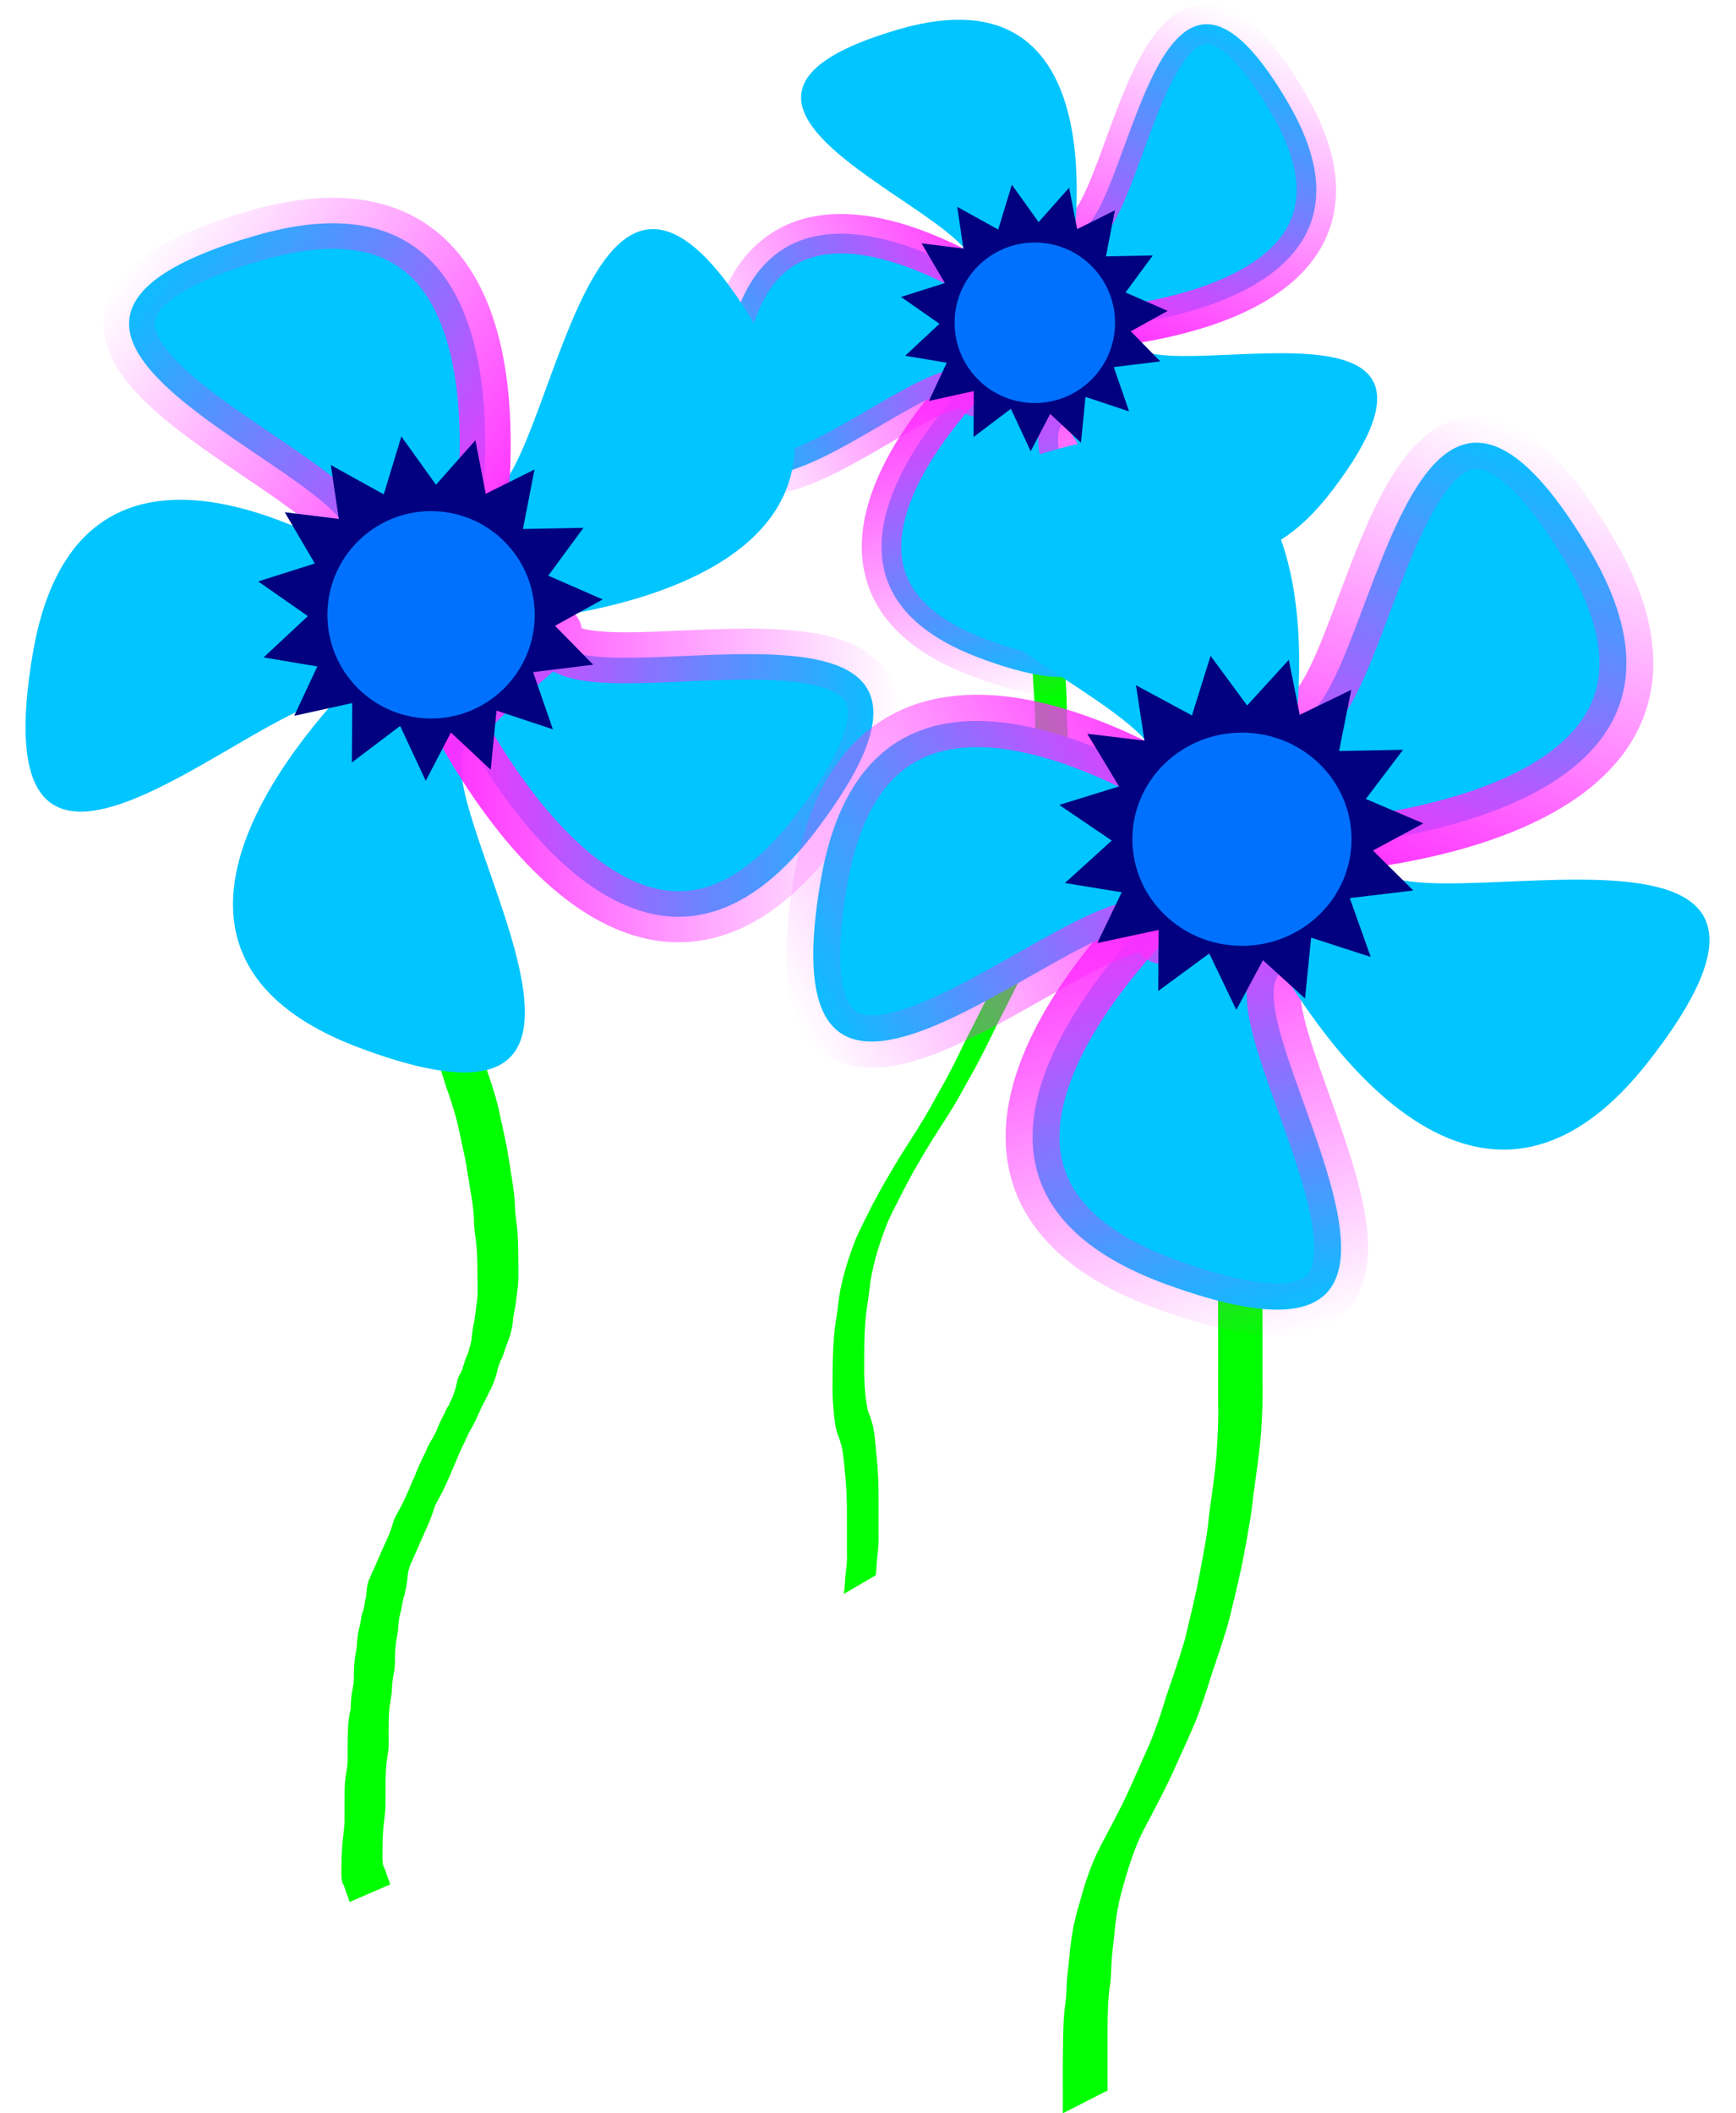 <?xml version="1.0" encoding="UTF-8" standalone="no"?>
<!-- Created with Inkscape (http://www.inkscape.org/) -->

<svg
   xmlns:osb="http://www.openswatchbook.org/uri/2009/osb"
   xmlns:dc="http://purl.org/dc/elements/1.1/"
   xmlns:cc="http://creativecommons.org/ns#"
   xmlns:rdf="http://www.w3.org/1999/02/22-rdf-syntax-ns#"
   xmlns:svg="http://www.w3.org/2000/svg"
   xmlns="http://www.w3.org/2000/svg"
   xmlns:xlink="http://www.w3.org/1999/xlink"
   xmlns:sodipodi="http://sodipodi.sourceforge.net/DTD/sodipodi-0.dtd"
   xmlns:inkscape="http://www.inkscape.org/namespaces/inkscape"
   width="1702.677mm"
   height="2072.129mm"
   viewBox="0 0 1702.677 2072.129"
   version="1.1"
   id="svg8"
   inkscape:version="0.92.3 (2405546, 2018-03-11)"
   sodipodi:docname="flower.svg"
   inkscape:export-filename="/home/jakmeier/fun/gamedev/browser_game/happy_town_frontend/static/flowers.png"
   inkscape:export-xdpi="3.677377"
   inkscape:export-ydpi="3.677377">
  <defs
     id="defs2">
    <linearGradient
       inkscape:collect="always"
       id="linearGradient2600">
      <stop
         style="stop-color:#ff2cff;stop-opacity:1;"
         offset="0"
         id="stop2596" />
      <stop
         style="stop-color:#ff2cff;stop-opacity:0;"
         offset="1"
         id="stop2598" />
    </linearGradient>
    <linearGradient
       id="linearGradient2518"
       osb:paint="solid">
      <stop
         style="stop-color:#fcb5ff;stop-opacity:1;"
         offset="0"
         id="stop2516" />
    </linearGradient>
    <linearGradient
       inkscape:collect="always"
       xlink:href="#linearGradient2600"
       id="linearGradient6408"
       gradientUnits="userSpaceOnUse"
       x1="83.674"
       y1="302.587"
       x2="538.111"
       y2="302.587" />
  </defs>
  <sodipodi:namedview
     id="base"
     pagecolor="#ffffff"
     bordercolor="#666666"
     borderopacity="1.0"
     inkscape:pageopacity="0.0"
     inkscape:pageshadow="2"
     inkscape:zoom="0.08"
     inkscape:cx="2124.0792"
     inkscape:cy="6260.2949"
     inkscape:document-units="mm"
     inkscape:current-layer="layer1"
     showgrid="false"
     inkscape:window-width="3750"
     inkscape:window-height="2049"
     inkscape:window-x="90"
     inkscape:window-y="55"
     inkscape:window-maximized="1" />
  <g
     inkscape:label="Layer 1"
     inkscape:groupmode="layer"
     id="layer1"
     transform="translate(343.362,456.204)">
    <path
       style="opacity:1;fill:#00ff00;fill-opacity:1;stroke:none;stroke-width:50;stroke-linecap:butt;stroke-linejoin:round;stroke-miterlimit:4;stroke-dasharray:none;stroke-opacity:1;paint-order:markers stroke fill"
       id="path6406"
       d="m 885.085,374.467 c -0.099,26.832 1.339,53.652 2.002,80.477 0.077,28.099 1.753,56.139 3.004,84.199 1.015,23.81 1.183,47.642 1.378,71.469 0.114,18.296 0.176,36.592 0.158,54.888 -0.168,18.441 -0.184,36.854 0.813,55.271 1.214,20.359 1.829,40.744 2.195,61.134 0.269,18.886 0.282,37.776 0.255,56.664 -0.038,19.642 -0.008,39.285 -0.01,58.927 0.469,17.07 -0.224,34.078 -1.39,51.101 -1.661,19.948 -4.585,39.749 -7.352,59.563 -1.896,20.049 -5.719,39.811 -9.395,59.584 -3.87,21.07 -9.214,41.823 -14.155,62.656 -5.08,18.92 -11.617,37.421 -17.872,55.979 -4.446,14.95 -9.487,29.715 -15.057,44.282 -6.881,16.192 -14.129,32.223 -21.46,48.216 -8.331,18.634 -18.01,36.61 -27.525,54.652 -9.586,17.509 -15.819,36.458 -21.261,55.578 -4.292,14.1 -7.397,28.481 -9.052,43.119 -0.823,10.426 -2.317,20.778 -3.234,31.197 -0.672,8.61 -0.538,17.225 -1.682,25.792 -1.731,10.901 -2.087,21.946 -2.366,32.961 -0.192,9.724 -0.175,19.45 -0.154,29.175 0.011,8.275 0.005,16.551 -0.01,24.826 0,5.792 0.015,11.584 0.028,17.377 0,0 -43.904,22.371 -43.904,22.371 v 0 c 0.011,-5.799 0.025,-11.599 0.019,-17.398 -0.023,-8.267 -0.046,-16.533 -0.049,-24.8 0.025,-9.793 0.092,-19.586 0.296,-29.377 0.245,-11.138 0.337,-22.335 1.939,-33.38 1.242,-8.502 1.498,-16.99 1.835,-25.579 0.89,-10.469 2.438,-20.863 3.253,-31.332 1.593,-14.93 4.543,-29.637 9.011,-43.989 5.337,-19.388 11.375,-38.685 20.845,-56.514 9.404,-18.047 19.363,-35.829 27.67,-54.427 7.241,-15.91 14.324,-31.882 21.346,-47.889 5.906,-14.382 10.769,-29.223 15.267,-44.102 6.267,-18.485 12.809,-36.9 18.236,-55.65 4.922,-20.74 10.231,-41.399 14.127,-62.368 3.603,-19.743 7.9,-39.396 9.6,-59.435 2.647,-19.7 5.686,-39.351 7.333,-59.172 1.081,-16.946 2.165,-33.856 1.615,-50.854 0.008,-19.645 0.056,-39.289 0.027,-58.934 -0.033,-18.865 0.006,-37.729 -0.22,-56.593 -0.298,-20.332 -0.791,-40.665 -2.105,-60.961 -1.077,-18.482 -1.233,-36.955 -1.036,-55.468 0,-18.322 0.097,-36.644 0.06,-54.966 -0.067,-23.789 -0.288,-47.581 -1.204,-71.355 -1.159,-28.128 -2.731,-56.241 -2.79,-84.403 -0.706,-26.748 -2.046,-53.471 -2.791,-80.213 0,0 43.763,-22.298 43.763,-22.298 z"
       inkscape:connector-curvature="0" />
    <path
       style="opacity:1;fill:#00ff00;fill-opacity:1;stroke:none;stroke-width:55.003;stroke-linecap:butt;stroke-linejoin:round;stroke-miterlimit:4;stroke-dasharray:none;stroke-opacity:1;paint-order:markers stroke fill"
       id="path6394"
       d="m 677.288,-85.257 c 0.253,30.213 3.89,60.192 6.907,90.132 3.971,32.796 6.533,65.8 9.577,98.73 1.771,21.437 3.997,42.817 5.552,64.28 0.528,15.157 1.716,30.252 2.689,45.372 0.758,10.51 0.921,21.055 0.97,31.598 0.681,14.846 1.46,29.681 1.85,44.545 0.364,15.477 0.419,30.961 0.478,46.442 0.501,12.873 -0.61,25.645 -1.972,38.386 -1.766,15.451 -5.126,30.54 -9.585,45.15 -4.38,15.443 -10.69,29.907 -17.276,44.105 -7.234,15.143 -14.607,30.191 -21.946,45.262 -6.875,14 -13.956,27.846 -21.043,41.689 -6.528,13.621 -13.172,27.134 -20.308,40.304 -5.652,9.966 -11.134,20.072 -16.735,30.078 -5.704,9.871 -11.792,19.41 -17.923,28.896 -7.851,11.996 -15.318,24.342 -22.515,36.921 -5.083,8.379 -9.468,17.32 -14.167,26.011 -4.79,9.875 -10.132,19.307 -14.527,29.454 -3.655,9.191 -7.056,18.498 -9.921,28.092 -2.914,9.573 -5.274,19.367 -6.876,29.382 -1.183,9.414 -2.408,18.819 -3.84,28.182 -1.59,10.795 -2.004,21.766 -2.278,32.705 -0.151,7.261 -0.138,14.525 -0.123,21.788 -0.096,7.459 -0.054,14.87 0.563,22.295 0.508,6.757 1.034,13.428 2.518,19.978 0.482,3.232 1.905,6.048 2.986,9.019 1.013,3.169 1.959,6.319 2.742,9.588 1.874,10.202 2.541,20.712 3.53,31.092 0.946,9.321 1.427,18.689 1.618,28.072 0.13,7.34 0.117,14.682 0.109,22.023 -0.022,8.158 -0.045,16.315 -0.037,24.473 0.405,7.362 -0.484,14.587 -1.287,21.849 -0.695,5.899 -0.574,11.872 -1.476,17.732 0,0 -31.429,18.381 -31.429,18.381 v 0 c 1.156,-5.752 1.177,-11.56 1.654,-17.447 0.723,-7.13 2.019,-14.166 1.535,-21.4 0.014,-8.152 0,-16.303 0,-24.455 0.01,-7.319 0.034,-14.639 -0.035,-21.958 -0.151,-9.29 -0.487,-18.576 -1.349,-27.815 -0.919,-10.106 -1.735,-20.305 -3.455,-30.253 -0.827,-3.088 -1.613,-6.171 -2.645,-9.153 -1.075,-3.184 -2.636,-6.158 -3.144,-9.574 -1.504,-6.792 -2.239,-13.627 -2.651,-20.648 -0.706,-7.536 -0.988,-15.048 -0.816,-22.637 0,-7.329 0.016,-14.658 0.193,-21.985 0.298,-11.113 0.657,-22.253 2.038,-33.261 1.396,-9.372 2.791,-18.745 3.853,-28.183 1.431,-10.226 3.712,-20.233 6.633,-29.984 2.779,-9.8 6.136,-19.262 9.784,-28.632 4.252,-10.346 9.585,-19.794 14.306,-29.817 4.694,-8.784 9.197,-17.728 14.268,-26.202 7.248,-12.595 14.603,-25.092 22.448,-37.158 6.131,-9.379 12.111,-18.91 17.876,-28.621 5.878,-9.797 11.002,-20.252 16.909,-30.036 7.178,-13.138 14.076,-26.467 20.4,-40.242 7.159,-13.78 14.105,-27.717 21.109,-41.612 7.349,-15.029 14.66,-30.089 21.928,-45.171 6.626,-14 13.116,-28.231 17.478,-43.532 4.695,-14.217 7.991,-29.068 9.875,-44.219 1.368,-12.578 2.604,-25.178 2.184,-37.897 0.003,-15.458 -0.021,-30.918 -0.364,-46.372 -0.402,-14.868 -1.071,-29.715 -2.029,-44.547 -0.094,-10.464 -0.225,-20.932 -0.83,-31.375 -0.881,-15.142 -2.08,-30.253 -2.536,-45.428 -1.385,-21.505 -3.547,-42.921 -5.166,-64.401 -2.908,-32.976 -5.326,-66.027 -9.275,-98.856 -3.103,-29.954 -6.739,-59.886 -7.925,-90.068 0,0 30.924,-19.067 30.924,-19.067 z"
       inkscape:connector-curvature="0" />
    <use
       x="0"
       y="0"
       xlink:href="#g6362"
       id="use6376"
       transform="matrix(0.774,0,0,0.774,610.119,-253.211)"
       width="100%"
       height="100%" />
    <path
       style="opacity:1;fill:#00ff00;fill-opacity:1;stroke:none;stroke-width:58.162;stroke-linecap:butt;stroke-linejoin:round;stroke-miterlimit:4;stroke-dasharray:none;stroke-opacity:1;paint-order:markers stroke fill"
       id="path6392"
       d="m 101.098,151.039 c -2.731,24.435 -6.876,48.739 -10.155,73.126 -4.039,25.973 -3.979,51.999 -2.148,78.068 1.481,18.059 4.829,35.959 7.323,53.932 2.414,12.857 3.824,25.785 4.608,38.765 0.463,13.212 1.956,26.381 2.786,39.58 0.716,12.361 1.813,24.729 3.312,37.046 1.338,11.484 3.089,22.939 5.325,34.332 2.304,11.123 3.495,22.364 5.57,33.515 1.879,9.621 4.78,19.115 8.143,28.465 2.292,6.62 4.856,13.208 6.666,19.927 2.255,7.711 5.28,15.248 7.488,22.975 2.964,9.224 5.47,18.554 7.332,27.964 2.003,9.649 4.196,19.27 6.202,28.918 1.267,8.473 2.98,16.896 4.089,25.385 1.623,9.276 3.004,18.565 3.775,27.914 0.157,7.65 0.886,15.229 1.939,22.827 1.28,9.574 1.399,19.212 1.56,28.83 -0.057,10.271 0.513,20.56 -0.119,30.822 -0.929,6.744 -1.568,13.519 -2.588,20.253 -1.225,5.87 -2.206,11.761 -2.735,17.698 -0.793,5.72 -2.282,11.359 -4.325,16.87 -2.53,5.589 -3.82,11.455 -6.106,17.105 -2.551,4.297 -3.769,8.867 -4.876,13.504 -1.406,5.365 -3.201,10.697 -5.649,15.818 -1.735,3.835 -3.995,7.457 -5.637,11.32 -2.468,4.836 -5.072,9.604 -7.094,14.579 -2.279,5.409 -5.007,10.73 -8.095,15.876 -2.35,4.276 -4.05,8.755 -6.233,13.09 -2.763,5.335 -5.107,10.811 -7.284,16.318 -2.301,5.055 -4.298,10.193 -6.526,15.27 -2.471,5.383 -4.707,10.85 -7.503,16.132 -1.962,3.988 -4.301,7.835 -6.364,11.79 -2.151,6.102 -4.083,12.236 -6.61,18.255 -3.168,6.859 -6.106,13.784 -9.185,20.669 -2.785,6.701 -5.937,13.298 -8.789,19.979 -2.098,4.898 -2.754,10.033 -3.079,15.172 -0.765,4.891 -1.658,9.788 -2.724,14.646 -1.851,4.7 -2.382,9.6 -3.285,14.446 -1.361,4.896 -2.292,9.839 -2.787,14.838 -0.031,5.563 -1.252,11.031 -2.146,16.528 -0.868,5.834 -1.085,11.71 -1.241,17.578 0.364,5.745 -0.734,11.39 -1.738,17.051 -0.874,4.876 -1.119,9.801 -1.261,14.72 -0.78,5.741 -1.945,11.43 -2.515,17.194 -0.521,6.251 -0.568,12.519 -0.601,18.782 -0.011,5.091 0.007,10.182 0.016,15.274 0.057,6.126 -1.34,12.183 -2.114,18.264 -0.744,6.098 -0.847,12.227 -0.944,18.348 -0.06,7.18 -0.039,14.36 -0.023,21.54 0.021,8.082 -1.394,16.111 -2.145,24.163 -0.623,7.201 -0.769,14.42 -0.839,21.636 0.061,4.913 -0.425,9.832 0.676,14.685 2.075,4.062 3.148,8.362 4.708,12.547 0.911,1.993 1.57,4.043 2.191,6.104 0,0 -39.846,17.276 -39.846,17.276 v 0 c -0.532,-1.982 -1.11,-3.952 -2.017,-5.85 -1.745,-4.271 -2.511,-8.795 -4.949,-12.902 -1.328,-5.092 -1.164,-10.188 -1.013,-15.38 0.095,-7.296 0.25,-14.595 0.817,-21.879 0.667,-7.974 2.064,-15.917 2.225,-23.903 0.002,-7.191 -0.011,-14.381 0.014,-21.572 0.023,-6.21 0.032,-12.431 0.713,-18.622 0.7,-5.979 2.069,-11.927 2.261,-17.919 -0.005,-5.102 -0.016,-10.204 0.006,-15.307 0.043,-6.339 0.124,-12.68 0.494,-19.013 0.46,-5.701 1.161,-11.387 2.558,-16.996 0.097,-5.046 0.254,-10.1 1.04,-15.113 0.926,-5.546 2.486,-11.032 2.014,-16.665 0.073,-5.981 0.304,-11.965 1.049,-17.919 0.727,-5.458 2.261,-10.835 2.184,-16.344 0.378,-5.117 1.045,-10.221 2.576,-15.21 1.323,-4.825 1.1,-9.891 3.142,-14.606 1.762,-4.519 1.557,-9.437 3.135,-14.023 0.218,-5.423 0.655,-10.87 2.593,-16.102 2.658,-6.776 6.173,-13.311 8.787,-20.105 3.152,-6.86 5.972,-13.804 9.176,-20.646 2.814,-5.924 4.909,-12.022 6.501,-18.23 1.627,-4.167 4.235,-7.956 6.25,-11.977 2.824,-5.235 5.383,-10.545 7.671,-15.956 2.303,-5.008 4.026,-10.171 6.614,-15.077 1.964,-5.628 4.488,-11.141 7.093,-16.592 2.122,-4.423 4.383,-8.783 6.085,-13.327 3.026,-5.054 5.987,-10.135 8.452,-15.393 1.807,-5.115 4.256,-10.013 6.784,-14.881 1.18,-1.82 1.55,-3.69 2.527,-5.578 0.316,-0.612 0.714,-1.194 1.071,-1.791 0.409,-0.56 0.902,-1.086 1.227,-1.68 0.388,-0.71 0.6,-1.474 0.901,-2.21 2.504,-4.948 4.684,-10.008 6.009,-15.261 1.319,-4.729 1.681,-9.663 4.564,-14.039 3.047,-5.424 3.697,-11.394 6.22,-16.964 2.395,-5.19 3.563,-10.59 4.805,-16.02 0.44,-6.027 1.28,-12.023 2.648,-17.962 1.307,-6.641 1.47,-13.412 2.827,-20.059 1.086,-10.168 0.199,-20.41 0.388,-30.604 -0.157,-9.49 -0.309,-18.998 -1.515,-28.447 -1.071,-7.662 -2.06,-15.281 -1.986,-23.009 -0.668,-9.309 -1.872,-18.574 -3.689,-27.786 -1.04,-8.432 -2.855,-16.773 -3.955,-25.198 -1.899,-9.674 -4.152,-19.3 -6.159,-28.96 -1.79,-9.331 -4.279,-18.583 -7.24,-27.717 -2.197,-7.743 -5.219,-15.293 -7.633,-22.987 -1.68,-6.655 -4.282,-13.157 -6.4,-19.728 -3.456,-9.5 -6.391,-19.161 -8.276,-28.947 C 75.91,545.162 74.669,533.944 72.459,522.824 70.132,511.369 68.494,499.825 67.079,488.276 65.474,475.908 64.469,463.465 63.681,451.051 62.932,437.843 61.437,424.674 60.895,411.461 60.203,398.536 58.862,385.659 56.484,372.857 54.224,354.762 50.916,336.758 49.44,318.6 48.643,306.256 47.605,293.847 47.938,281.48 c 0.374,-13.882 2.295,-27.734 3.602,-41.566 3.138,-24.21 7.421,-48.323 9.349,-72.628 0,0 40.21,-16.247 40.21,-16.247 z"
       inkscape:connector-curvature="0" />
    <g
       id="g6362">
      <use
         height="100%"
         width="100%"
         transform="rotate(73.237,90.033,164.237)"
         id="use928"
         xlink:href="#path824-3"
         y="0"
         x="0" />
      <path
         sodipodi:nodetypes="cscc"
         inkscape:connector-curvature="0"
         id="path824-3"
         d="m 109.258,259.851 c 8.071,10.088 170.899,330.42 347.104,99.175 C 673.758,73.726 197.641,246.938 200.094,162.626 c 20.238,-3.268 -101.667,82.567 -90.836,97.225 z"
         style="fill:#00c5ff;fill-opacity:1;stroke:url(#linearGradient6408);stroke-width:50;stroke-linecap:butt;stroke-linejoin:round;stroke-miterlimit:4;stroke-dasharray:none;stroke-opacity:1;paint-order:markers stroke fill" />
      <use
         height="100%"
         width="100%"
         transform="rotate(-67.436,62.064,155.549)"
         id="use924"
         xlink:href="#path824-3"
         y="0"
         x="0" />
      <use
         height="100%"
         width="100%"
         transform="rotate(-143.415,85.488,157.519)"
         id="use868"
         xlink:href="#path824-3"
         y="0"
         x="0" />
      <use
         height="100%"
         width="100%"
         transform="rotate(152.291,93.984,177.388)"
         id="use870"
         xlink:href="#path824-3"
         y="0"
         x="0" />
      <path
         inkscape:transform-center-y="-7.8908572"
         inkscape:transform-center-x="8.5434482"
         d="M 198.902,258.9 91.773,223.321 1.731,291.401 2.464,178.521 -90.108,113.924 17.473,79.739 50.302,-28.264 116.059,63.488 228.92,61.336 161.978,152.227 Z"
         inkscape:randomized="0"
         inkscape:rounded="0"
         inkscape:flatsided="false"
         sodipodi:arg2="1.4074275"
         sodipodi:arg1="0.77910894"
         sodipodi:r2="84.993393"
         sodipodi:r1="169.98679"
         sodipodi:cy="139.45914"
         sodipodi:cx="77.949409"
         sodipodi:sides="5"
         id="path817"
         style="opacity:1;fill:#000080;fill-opacity:1;stroke:none;stroke-width:0.265"
         sodipodi:type="star" />
      <path
         transform="rotate(46.624,77.949,139.459)"
         sodipodi:type="star"
         style="opacity:1;fill:#000080;fill-opacity:1;stroke:none;stroke-width:0.265"
         id="path878"
         sodipodi:sides="5"
         sodipodi:cx="77.949409"
         sodipodi:cy="139.45914"
         sodipodi:r1="169.98679"
         sodipodi:r2="84.993393"
         sodipodi:arg1="0.77910894"
         sodipodi:arg2="1.4074275"
         inkscape:flatsided="false"
         inkscape:rounded="0"
         inkscape:randomized="0"
         d="M 198.902,258.9 91.773,223.321 1.731,291.401 2.464,178.521 -90.108,113.924 17.473,79.739 50.302,-28.264 116.059,63.488 228.92,61.336 161.978,152.227 Z"
         inkscape:transform-center-x="1.1584716"
         inkscape:transform-center-y="15.126572" />
      <path
         inkscape:transform-center-y="-2.4410137"
         inkscape:transform-center-x="-13.893218"
         d="M 198.902,258.9 91.773,223.321 1.731,291.401 2.464,178.521 -90.108,113.924 17.473,79.739 50.302,-28.264 116.059,63.488 228.92,61.336 161.978,152.227 Z"
         inkscape:randomized="0"
         inkscape:rounded="0"
         inkscape:flatsided="false"
         sodipodi:arg2="1.4074275"
         sodipodi:arg1="0.77910894"
         sodipodi:r2="84.993393"
         sodipodi:r1="169.98679"
         sodipodi:cy="139.45914"
         sodipodi:cx="77.949409"
         sodipodi:sides="5"
         id="path880"
         style="opacity:1;fill:#000080;fill-opacity:1;stroke:none;stroke-width:0.265"
         sodipodi:type="star"
         transform="rotate(24.697,77.949,139.459)" />
      <circle
         r="101.676"
         cy="146.63"
         cx="79.421"
         id="path815"
         style="opacity:1;fill:#0071ff;fill-opacity:1;stroke:none;stroke-width:0.265" />
      <path
         sodipodi:nodetypes="cscc"
         inkscape:connector-curvature="0"
         id="path824"
         d="M 131.898,93.001 C 133.677,80.205 254.434,-258.238 -34.642,-227.283 -391.29,-189.091 61.77,37.681 -1.156,93.849 -17.44,81.395 128.695,110.943 131.898,93.001 Z"
         style="fill:none;stroke:none;stroke-width:0.265px;stroke-linecap:butt;stroke-linejoin:miter;stroke-opacity:1" />
    </g>
    <use
       x="0"
       y="0"
       xlink:href="#g6362"
       id="use6382"
       transform="matrix(1.057,0,0,1.028,790.793,215.918)"
       width="100%"
       height="100%" />
  </g>
</svg>
